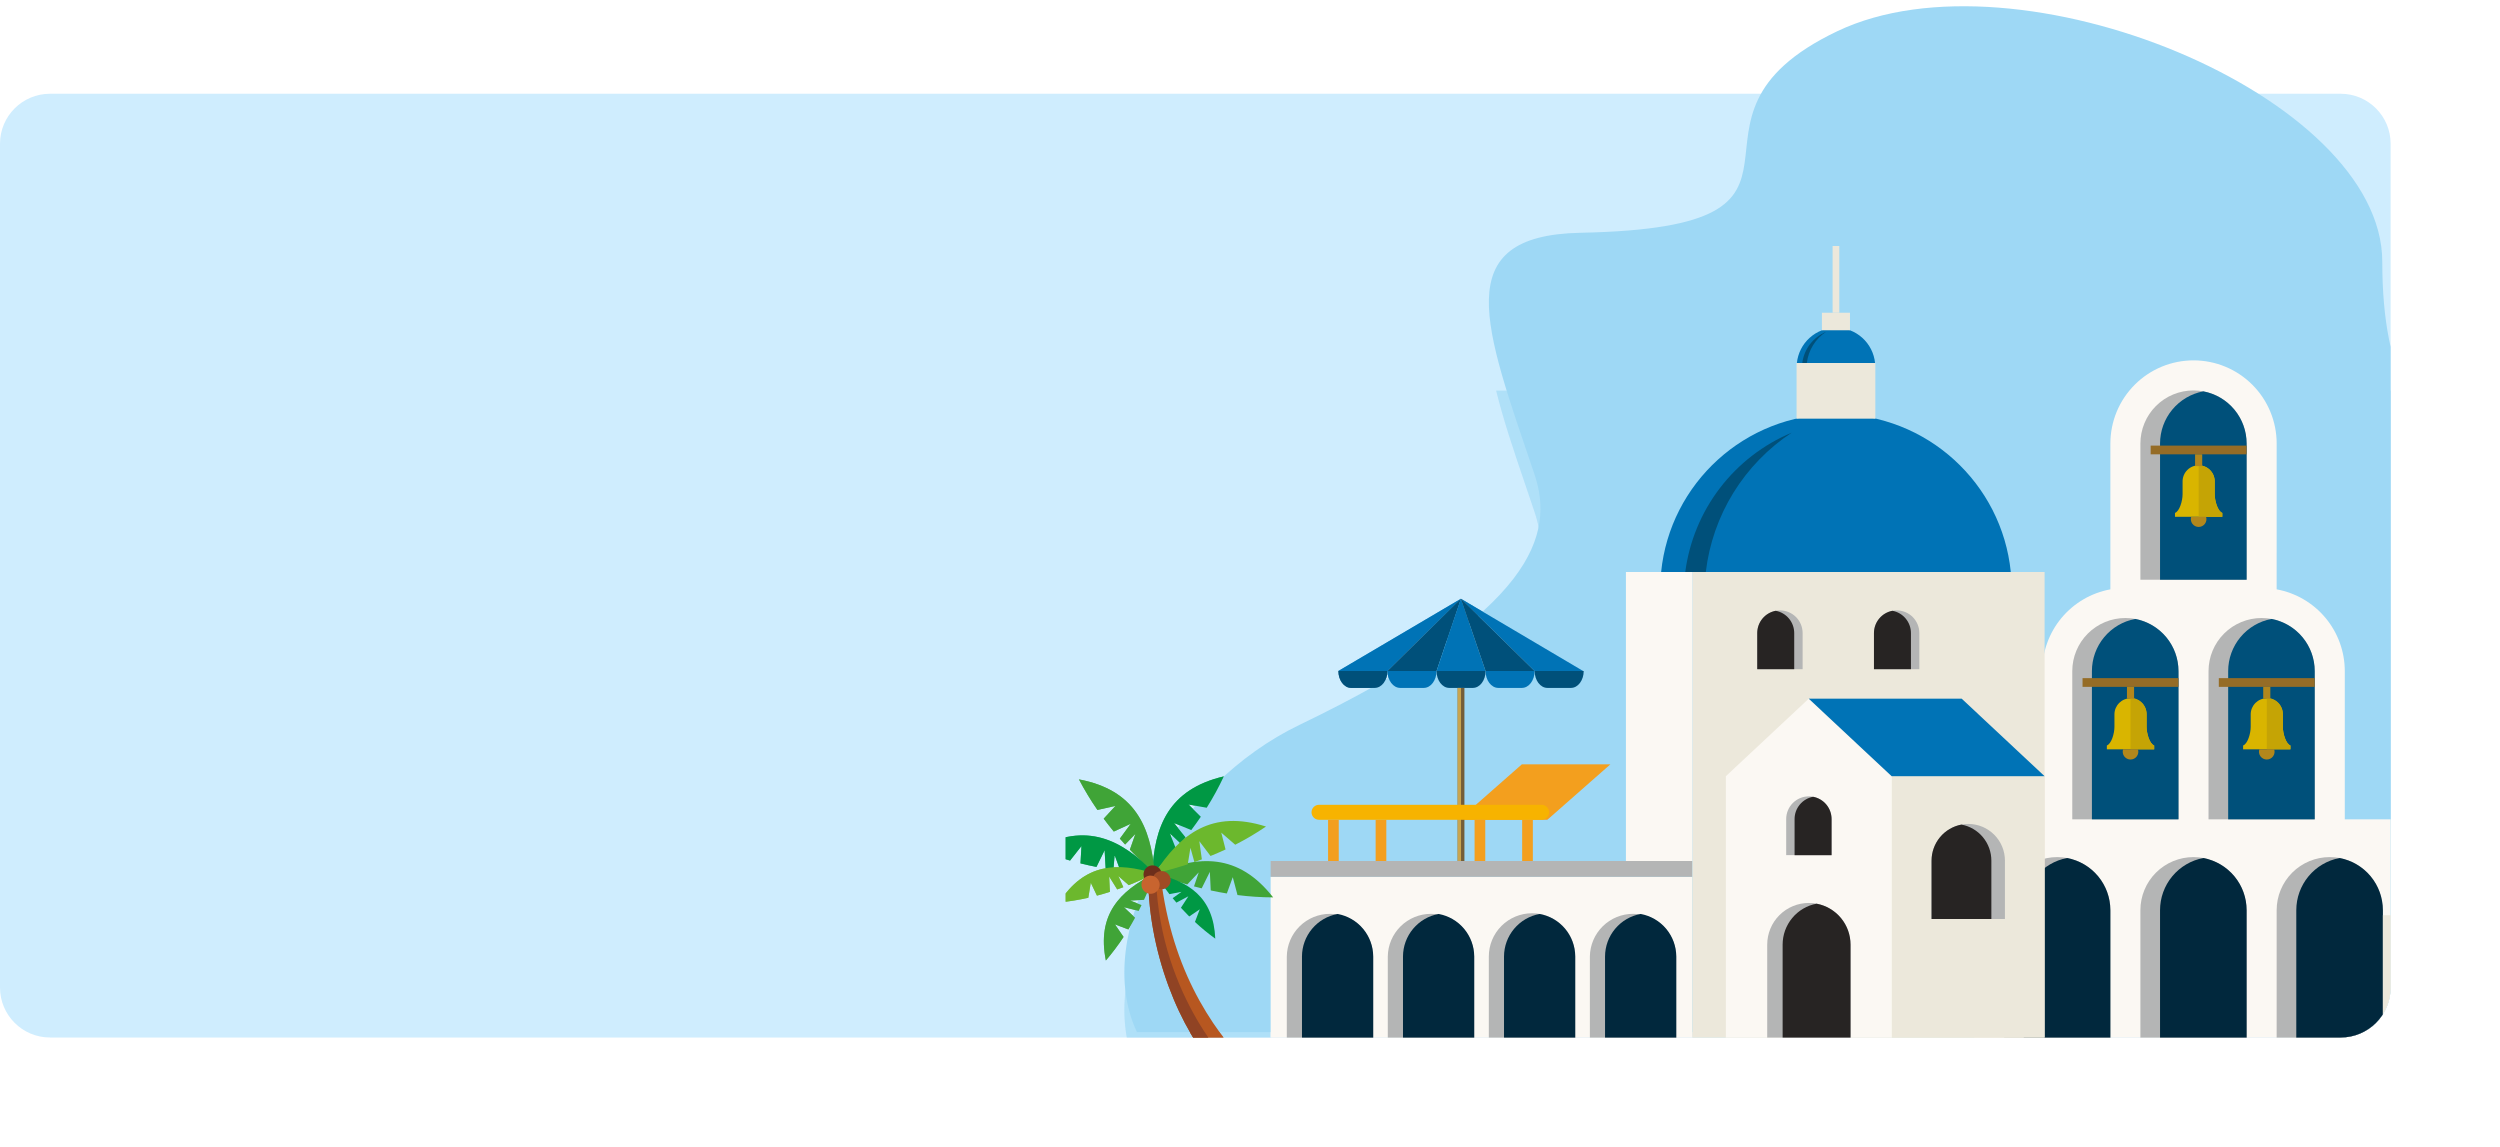 <svg width="800" height="367" viewBox="0 0 800 367" fill="none" xmlns="http://www.w3.org/2000/svg">
<path d="M0 46C0 37.163 7.163 30 16 30H749C757.837 30 765 37.163 765 46V316C765 324.837 757.837 332 749 332H16C7.163 332 0 324.837 0 316V46Z" fill="#CFEDFE"/>
<g opacity="0.65" filter="url(#filter0_f_1925_66)">
<g clip-path="url(#clip0_1925_66)">
<g clip-path="url(#clip1_1925_66)">
<path fill-rule="evenodd" clip-rule="evenodd" d="M799.983 127.407C791.201 113.018 791.102 98.695 817.414 88.707C835.309 81.922 888.131 77.417 877.608 107.839C871.692 124.943 884.475 134.921 897.052 140.254C915.213 147.95 937.616 176.101 894.249 167.632C869.955 162.907 813.191 149.039 799.983 127.407ZM363.815 342.284C349.128 310.915 376.554 262.852 415.801 243.978C491.729 207.46 497.389 182.594 491.02 163.753C475.128 116.731 463.136 87.344 505.755 86.488C596.011 84.675 528.122 50.419 588.019 21.949C645.619 -5.429 762.329 42.505 762.329 95.775C762.329 171.335 808.921 164.616 880.636 213.444C964.28 270.401 796.291 299.911 895.682 342.284H363.815Z" fill="#9ED8F5"/>
<path fill-rule="evenodd" clip-rule="evenodd" d="M728.529 188.593C734.648 189.716 740.181 192.948 744.164 197.728C748.148 202.507 750.331 208.531 750.334 214.753V262.196H772.133V342.284H631.722V262.196H653.522V214.753C653.525 208.532 655.707 202.508 659.69 197.729C663.672 192.95 669.203 189.717 675.322 188.593V141.926C675.322 134.869 678.125 128.101 683.115 123.111C688.104 118.121 694.872 115.318 701.928 115.318C708.984 115.318 715.752 118.121 720.741 123.111C725.731 128.101 728.534 134.869 728.534 141.926L728.529 188.593Z" fill="#FBF8F3"/>
<path fill-rule="evenodd" clip-rule="evenodd" d="M658.321 274.271C662.827 274.27 667.15 276.059 670.337 279.246C673.524 282.432 675.316 286.754 675.317 291.261V342.284H641.327V291.261C641.327 289.029 641.767 286.819 642.621 284.758C643.476 282.696 644.727 280.823 646.305 279.246C647.883 277.668 649.757 276.417 651.818 275.563C653.88 274.709 656.089 274.27 658.321 274.271Z" fill="#B4B5B5"/>
<path fill-rule="evenodd" clip-rule="evenodd" d="M661.466 274.562C665.359 275.294 668.873 277.364 671.402 280.413C673.932 283.462 675.316 287.299 675.317 291.26V342.284H647.612V291.26C647.613 287.299 648.998 283.462 651.528 280.413C654.058 277.364 657.573 275.294 661.466 274.562Z" fill="#01283D"/>
<path fill-rule="evenodd" clip-rule="evenodd" d="M701.923 274.271C706.429 274.27 710.752 276.059 713.939 279.246C717.126 282.432 718.918 286.754 718.919 291.261V342.284H684.927V291.261C684.928 286.754 686.719 282.432 689.907 279.246C693.094 276.059 697.416 274.27 701.923 274.271Z" fill="#B4B5B5"/>
<path fill-rule="evenodd" clip-rule="evenodd" d="M705.065 274.562C708.958 275.294 712.473 277.364 715.003 280.413C717.533 283.462 718.918 287.299 718.919 291.26V342.284H691.214V291.26C691.215 287.299 692.6 283.462 695.129 280.413C697.658 277.364 701.173 275.295 705.065 274.562Z" fill="#01283D"/>
<path fill-rule="evenodd" clip-rule="evenodd" d="M745.522 274.271C747.754 274.27 749.963 274.709 752.025 275.563C754.086 276.417 755.96 277.668 757.538 279.246C759.116 280.823 760.367 282.696 761.222 284.758C762.076 286.819 762.516 289.029 762.516 291.261V342.284H728.529V291.261C728.53 286.754 730.321 282.432 733.509 279.246C736.696 276.059 741.018 274.27 745.525 274.271" fill="#B4B5B5"/>
<path fill-rule="evenodd" clip-rule="evenodd" d="M748.665 274.562C752.558 275.294 756.073 277.364 758.603 280.413C761.132 283.462 762.517 287.299 762.519 291.26V342.284H734.814V291.26C734.815 287.299 736.2 283.462 738.729 280.413C741.258 277.364 744.772 275.295 748.665 274.562Z" fill="#01283D"/>
<path fill-rule="evenodd" clip-rule="evenodd" d="M680.123 197.766C684.629 197.765 688.951 199.554 692.137 202.74C695.324 205.926 697.115 210.247 697.117 214.753V262.196H663.127V214.753C663.127 212.522 663.568 210.312 664.422 208.251C665.277 206.189 666.529 204.317 668.107 202.739C669.685 201.162 671.559 199.911 673.62 199.057C675.682 198.204 677.892 197.765 680.123 197.766Z" fill="#B4B5B5"/>
<path fill-rule="evenodd" clip-rule="evenodd" d="M683.266 198.057C687.158 198.789 690.673 200.858 693.202 203.907C695.731 206.955 697.116 210.792 697.117 214.753V262.196H669.412V214.753C669.413 210.792 670.799 206.955 673.328 203.907C675.858 200.858 679.373 198.789 683.266 198.057Z" fill="#00507A"/>
<path fill-rule="evenodd" clip-rule="evenodd" d="M723.723 197.766C728.228 197.766 732.548 199.556 735.734 202.742C738.919 205.927 740.71 210.248 740.711 214.753V262.196H706.729V214.753C706.73 210.247 708.521 205.926 711.708 202.74C714.895 199.554 719.217 197.765 723.723 197.766Z" fill="#B4B5B5"/>
<path fill-rule="evenodd" clip-rule="evenodd" d="M726.865 198.057C730.757 198.791 734.27 200.86 736.798 203.909C739.326 206.957 740.71 210.793 740.711 214.753V262.196H713.014V214.753C713.015 210.792 714.4 206.956 716.929 203.907C719.458 200.859 722.972 198.79 726.865 198.057Z" fill="#00507A"/>
<path fill-rule="evenodd" clip-rule="evenodd" d="M701.923 124.938C704.154 124.937 706.364 125.376 708.425 126.23C710.487 127.083 712.361 128.334 713.939 129.912C715.517 131.489 716.769 133.362 717.624 135.423C718.478 137.485 718.918 139.694 718.919 141.926V185.519H684.927V141.926C684.927 139.694 685.367 137.485 686.222 135.423C687.076 133.362 688.329 131.489 689.907 129.912C691.485 128.334 693.358 127.083 695.42 126.23C697.482 125.376 699.691 124.937 701.923 124.938Z" fill="#B4B5B5"/>
<path fill-rule="evenodd" clip-rule="evenodd" d="M705.065 125.229C708.958 125.962 712.473 128.031 715.002 131.079C717.532 134.128 718.917 137.964 718.919 141.926V185.519H691.214V141.926C691.216 137.965 692.601 134.129 695.13 131.08C697.659 128.032 701.173 125.962 705.065 125.229Z" fill="#00507A"/>
<path d="M718.916 142.587H688.213V145.377H718.916V142.587Z" fill="#956C26"/>
<path fill-rule="evenodd" clip-rule="evenodd" d="M703.566 165.371H695.995V164.138C697.474 163.568 698.426 160.301 698.426 158.146V154.043C698.426 152.68 698.967 151.372 699.931 150.408C700.895 149.444 702.203 148.903 703.566 148.903C704.93 148.903 706.237 149.444 707.201 150.408C708.165 151.372 708.707 152.68 708.707 154.043V158.146C708.707 160.301 709.659 163.568 711.137 164.138V165.371H703.566Z" fill="#D9B500"/>
<path fill-rule="evenodd" clip-rule="evenodd" d="M703.566 148.915C704.241 148.915 704.91 149.047 705.533 149.306C706.157 149.564 706.723 149.942 707.201 150.419C707.678 150.896 708.057 151.463 708.315 152.087C708.574 152.71 708.707 153.378 708.707 154.053V158.146C708.707 160.301 709.659 163.568 711.137 164.138V165.371H703.566V148.915Z" fill="#C5A405"/>
<path fill-rule="evenodd" clip-rule="evenodd" d="M705.949 165.371C706.068 165.745 706.096 166.143 706.032 166.53C705.969 166.918 705.815 167.285 705.583 167.602C705.35 167.919 705.047 168.177 704.697 168.354C704.346 168.532 703.959 168.625 703.566 168.625C703.173 168.625 702.786 168.532 702.436 168.354C702.085 168.177 701.782 167.919 701.55 167.602C701.318 167.285 701.164 166.918 701.1 166.53C701.036 166.143 701.065 165.745 701.183 165.371H705.949Z" fill="#B2871C"/>
<path d="M704.708 145.377H702.427V149.161H704.708V145.377Z" fill="#B2871C"/>
<path d="M697.117 217.007H666.414V219.8H697.117V217.007Z" fill="#956C26"/>
<path fill-rule="evenodd" clip-rule="evenodd" d="M681.766 239.794H674.195V238.561C675.674 237.988 676.624 234.724 676.624 232.569V228.476C676.653 227.132 677.208 225.854 678.169 224.914C679.13 223.974 680.421 223.447 681.765 223.447C683.109 223.447 684.4 223.974 685.361 224.914C686.322 225.854 686.877 227.132 686.907 228.476V232.569C686.907 234.724 687.859 237.988 689.338 238.561V239.794H681.766Z" fill="#D9B500"/>
<path fill-rule="evenodd" clip-rule="evenodd" d="M681.766 223.338C682.441 223.338 683.11 223.471 683.733 223.729C684.357 223.987 684.924 224.365 685.401 224.842C685.878 225.319 686.257 225.886 686.515 226.51C686.774 227.133 686.907 227.802 686.907 228.477V232.569C686.907 234.724 687.859 237.988 689.338 238.561V239.794H681.766V223.338Z" fill="#C5A405"/>
<path fill-rule="evenodd" clip-rule="evenodd" d="M684.149 239.794C684.268 240.168 684.296 240.566 684.233 240.953C684.169 241.341 684.015 241.708 683.783 242.025C683.551 242.342 683.247 242.6 682.897 242.777C682.546 242.955 682.159 243.048 681.766 243.048C681.374 243.048 680.986 242.955 680.636 242.777C680.286 242.6 679.982 242.342 679.75 242.025C679.518 241.708 679.364 241.341 679.3 240.953C679.237 240.566 679.265 240.168 679.384 239.794H684.149Z" fill="#B2871C"/>
<path d="M682.906 219.801H680.624V223.584H682.906V219.801Z" fill="#B2871C"/>
<path d="M740.719 217.007H710.016V219.8H740.719V217.007Z" fill="#956C26"/>
<path fill-rule="evenodd" clip-rule="evenodd" d="M725.366 239.794H717.795V238.561C719.273 237.988 720.226 234.724 720.226 232.569V228.476C720.255 227.132 720.81 225.854 721.771 224.914C722.732 223.974 724.023 223.447 725.367 223.447C726.711 223.447 728.002 223.974 728.963 224.914C729.924 225.854 730.479 227.132 730.509 228.476V232.569C730.509 234.724 731.458 237.988 732.937 238.561V239.794H725.366Z" fill="#D9B500"/>
<path fill-rule="evenodd" clip-rule="evenodd" d="M725.366 223.338C726.041 223.338 726.71 223.471 727.333 223.729C727.957 223.987 728.524 224.365 729.002 224.842C729.479 225.319 729.858 225.886 730.117 226.509C730.375 227.133 730.509 227.801 730.509 228.477V232.569C730.509 234.724 731.459 237.988 732.937 238.561V239.794H725.366V223.338Z" fill="#C5A405"/>
<path fill-rule="evenodd" clip-rule="evenodd" d="M727.749 239.794C727.867 240.168 727.896 240.566 727.832 240.953C727.769 241.341 727.614 241.708 727.382 242.025C727.15 242.342 726.847 242.6 726.496 242.777C726.146 242.955 725.759 243.048 725.366 243.048C724.973 243.048 724.586 242.955 724.236 242.777C723.885 242.6 723.582 242.342 723.35 242.025C723.118 241.708 722.963 241.341 722.9 240.953C722.836 240.566 722.865 240.168 722.983 239.794H727.749Z" fill="#B2871C"/>
<path d="M726.508 219.801H724.227V223.584H726.508V219.801Z" fill="#B2871C"/>
<path d="M878.319 292.866H762.518V342.284H878.319V292.866Z" fill="#ECE8DB"/>
<path fill-rule="evenodd" clip-rule="evenodd" d="M371.13 277.745C374.149 308.699 386.926 328.366 400.322 342.284H389.532C378.021 330.344 366.704 304.191 367.464 277.745H371.13Z" fill="#B75720"/>
<path fill-rule="evenodd" clip-rule="evenodd" d="M394.926 342.284H389.529C378.021 330.344 366.704 304.191 367.464 277.745H369.624C369.768 278.882 369.877 280.085 369.923 281.371C371.424 319.669 394.915 342.284 394.915 342.284" fill="#904324"/>
<path fill-rule="evenodd" clip-rule="evenodd" d="M368.753 279.619C369.279 264.47 373.969 252.575 391.626 248.44C390.01 251.896 388.182 255.248 386.151 258.478L385.392 258.344L380.327 257.445L383.447 260.547L384.262 261.36C383.277 262.814 382.259 264.234 381.209 265.62L379.877 265.078L375.699 263.378L379.244 267.785L379.393 267.967C378.863 268.629 378.327 269.284 377.785 269.932L377.339 269.522L374.349 266.681L376.243 271.429L376.329 271.644C373.916 274.417 371.381 277.071 368.753 279.632" fill="#009844"/>
<path fill-rule="evenodd" clip-rule="evenodd" d="M369.49 279.535C383.46 273.64 396.227 272.89 407.409 287.163C403.593 287.15 399.78 286.901 395.994 286.419L395.797 285.659L394.485 280.7L392.983 284.831L392.588 285.912C390.856 285.632 389.139 285.307 387.438 284.937L387.369 283.501L387.154 278.996L384.642 284.061L384.538 284.274C383.716 284.071 382.897 283.86 382.08 283.64L382.277 283.061L383.599 279.156L380.084 282.868L379.925 283.038C376.395 282.025 372.921 280.835 369.49 279.528" fill="#40A437"/>
<path fill-rule="evenodd" clip-rule="evenodd" d="M369.49 279.535C377.714 266.8 387.843 258.992 405.123 264.493C401.962 266.635 398.673 268.581 395.273 270.317L394.688 269.811L390.808 266.45L391.895 270.712L392.178 271.827C390.588 272.57 388.984 273.267 387.367 273.918L386.501 272.771L383.784 269.17L384.561 274.764L384.594 274.997C383.802 275.296 383.006 275.584 382.206 275.861L382.042 275.271L380.94 271.295L380.125 276.332L380.089 276.562C376.595 277.704 373.057 278.685 369.487 279.535" fill="#6CB82D"/>
<path fill-rule="evenodd" clip-rule="evenodd" d="M369.49 279.535C380.378 282.007 388.334 287.039 388.889 300.375C386.612 298.728 384.438 296.943 382.381 295.029L382.584 294.5L383.931 290.969L381.257 292.795L380.555 293.274C379.642 292.36 378.756 291.432 377.896 290.488L378.471 289.599L380.279 286.814L376.603 288.761L376.451 288.842C376.045 288.371 375.645 287.892 375.253 287.411L375.617 287.158L378.086 285.385L374.389 286.099L374.222 286.132C372.548 284.005 370.978 281.807 369.49 279.548" fill="#009844"/>
<path fill-rule="evenodd" clip-rule="evenodd" d="M369.49 279.535C368.294 264.424 363.083 252.747 345.259 249.4C347.029 252.779 349.005 256.047 351.174 259.185L351.934 259.018L356.942 257.898L353.96 261.132L353.18 261.978C354.228 263.386 355.308 264.76 356.418 266.101L357.727 265.498L361.827 263.617L358.487 268.175L358.348 268.365C358.905 269.001 359.469 269.631 360.039 270.254L360.465 269.813L363.326 266.843L361.64 271.67L361.561 271.89C364.093 274.554 366.745 277.092 369.485 279.535" fill="#40A437"/>
<path fill-rule="evenodd" clip-rule="evenodd" d="M369.49 279.535C358.994 268.593 347.566 262.852 331.646 271.548C335.156 273.046 338.755 274.326 342.423 275.382L342.899 274.774L346.069 270.738L345.816 275.126L345.748 276.276C347.451 276.705 349.157 277.086 350.865 277.418L351.498 276.127L353.478 272.075L353.79 277.702V277.937C354.626 278.076 355.461 278.207 356.297 278.33L356.347 277.72L356.679 273.61L358.434 278.421L358.515 278.641C362.164 279.097 365.823 279.401 369.49 279.546" fill="#009844"/>
<path fill-rule="evenodd" clip-rule="evenodd" d="M369.49 279.535C358.285 285.107 350.949 292.704 353.873 307.362C355.918 304.967 357.812 302.449 359.546 299.82L359.186 299.296L356.783 295.806L360.181 297.088L361.07 297.424C361.825 296.189 362.544 294.939 363.227 293.676L362.366 292.861L359.66 290.303L364.179 291.456L364.369 291.501C364.683 290.881 364.992 290.253 365.294 289.625L364.825 289.435L361.668 288.168L365.884 287.966H366.076C367.342 285.205 368.461 282.394 369.49 279.548" fill="#40A437"/>
<path fill-rule="evenodd" clip-rule="evenodd" d="M369.49 279.535C357.548 275.797 347.001 276.193 338.946 288.802C342.079 288.486 345.191 287.978 348.262 287.282L348.366 286.652L349.05 282.473L350.614 285.75L351.022 286.606C352.423 286.238 353.808 285.834 355.175 285.395L355.117 284.213L354.94 280.495L357.401 284.453L357.505 284.618C358.163 284.387 358.819 284.149 359.472 283.906L359.267 283.443L357.872 280.341L361.05 283.126L361.197 283.253C364.015 282.134 366.767 280.885 369.49 279.543" fill="#6CB82D"/>
<path fill-rule="evenodd" clip-rule="evenodd" d="M368.831 276.917C368.255 276.917 367.693 277.089 367.214 277.409C366.735 277.729 366.363 278.184 366.143 278.716C365.923 279.249 365.865 279.834 365.978 280.399C366.091 280.964 366.368 281.482 366.775 281.889C367.183 282.296 367.702 282.574 368.266 282.686C368.831 282.798 369.417 282.74 369.949 282.52C370.481 282.299 370.935 281.926 371.255 281.447C371.575 280.968 371.746 280.405 371.746 279.829C371.746 279.447 371.67 279.068 371.524 278.714C371.377 278.361 371.163 278.039 370.892 277.769C370.621 277.499 370.3 277.284 369.946 277.138C369.593 276.992 369.214 276.917 368.831 276.917Z" fill="#6D2E1B"/>
<path fill-rule="evenodd" clip-rule="evenodd" d="M371.705 278.743C371.129 278.743 370.566 278.914 370.088 279.235C369.609 279.555 369.236 280.011 369.016 280.543C368.796 281.075 368.739 281.661 368.852 282.226C368.965 282.79 369.243 283.309 369.65 283.716C370.058 284.123 370.577 284.4 371.142 284.512C371.707 284.624 372.293 284.566 372.824 284.345C373.356 284.124 373.811 283.75 374.13 283.271C374.45 282.792 374.62 282.228 374.62 281.652C374.62 281.27 374.544 280.891 374.398 280.538C374.251 280.184 374.037 279.863 373.766 279.593C373.495 279.323 373.174 279.109 372.82 278.963C372.467 278.817 372.088 278.742 371.705 278.743Z" fill="#9F4B24"/>
<path fill-rule="evenodd" clip-rule="evenodd" d="M368.183 280.194C367.607 280.194 367.044 280.365 366.565 280.685C366.086 281.005 365.713 281.46 365.493 281.992C365.272 282.524 365.214 283.109 365.327 283.674C365.439 284.239 365.717 284.758 366.124 285.165C366.531 285.573 367.05 285.85 367.615 285.963C368.18 286.075 368.765 286.017 369.297 285.797C369.829 285.576 370.284 285.203 370.604 284.724C370.924 284.245 371.095 283.682 371.095 283.106C371.095 282.334 370.788 281.593 370.242 281.047C369.696 280.501 368.955 280.194 368.183 280.194Z" fill="#C8642F"/>
<path fill-rule="evenodd" clip-rule="evenodd" d="M466.823 262.33H495.15L515.319 244.59H486.989L466.823 262.33Z" fill="#F39F1E"/>
<path d="M541.563 280.574H406.607V342.281H541.563V280.574Z" fill="#FBF8F3"/>
<path fill-rule="evenodd" clip-rule="evenodd" d="M439.422 342.284H411.777V306.07C411.827 302.435 413.305 298.966 415.893 296.412C418.48 293.859 421.969 292.428 425.605 292.428C429.24 292.428 432.729 293.859 435.316 296.412C437.904 298.966 439.382 302.435 439.432 306.07L439.422 342.284Z" fill="#B4B5B5"/>
<path fill-rule="evenodd" clip-rule="evenodd" d="M439.421 342.284H416.632V306.07C416.643 302.829 417.789 299.693 419.871 297.208C421.952 294.723 424.838 293.046 428.027 292.466C431.216 293.046 434.101 294.723 436.183 297.208C438.264 299.693 439.41 302.829 439.421 306.07V342.284Z" fill="#01283D"/>
<path fill-rule="evenodd" clip-rule="evenodd" d="M471.748 342.284H444.093V306.07C444.143 302.435 445.621 298.966 448.209 296.412C450.797 293.859 454.285 292.428 457.921 292.428C461.556 292.428 465.045 293.859 467.632 296.412C470.22 298.966 471.699 302.435 471.748 306.07V342.284Z" fill="#B4B5B5"/>
<path fill-rule="evenodd" clip-rule="evenodd" d="M504.074 342.284H476.422V306.07C476.422 302.403 477.879 298.886 480.472 296.293C483.064 293.7 486.581 292.243 490.248 292.243C493.915 292.243 497.431 293.7 500.024 296.293C502.617 298.886 504.074 302.403 504.074 306.07V342.284Z" fill="#B4B5B5"/>
<path fill-rule="evenodd" clip-rule="evenodd" d="M536.403 342.284H508.761V306.07C508.81 302.435 510.289 298.966 512.876 296.412C515.464 293.859 518.953 292.428 522.588 292.428C526.223 292.428 529.712 293.859 532.3 296.412C534.888 298.966 536.366 302.435 536.415 306.07L536.403 342.284Z" fill="#B4B5B5"/>
<path fill-rule="evenodd" clip-rule="evenodd" d="M471.748 342.284H448.958V306.07C448.969 302.828 450.115 299.693 452.196 297.208C454.278 294.723 457.163 293.045 460.353 292.466C463.542 293.045 466.428 294.723 468.509 297.208C470.591 299.693 471.737 302.828 471.748 306.07V342.284Z" fill="#01283D"/>
<path fill-rule="evenodd" clip-rule="evenodd" d="M504.074 342.284H481.284V306.07C481.295 302.828 482.44 299.693 484.522 297.207C486.603 294.722 489.489 293.045 492.679 292.466C495.868 293.045 498.754 294.723 500.835 297.208C502.917 299.693 504.063 302.828 504.074 306.07V342.284Z" fill="#01283D"/>
<path fill-rule="evenodd" clip-rule="evenodd" d="M536.403 342.284H513.613V306.07C513.624 302.828 514.77 299.693 516.851 297.208C518.933 294.723 521.818 293.045 525.008 292.466C528.197 293.045 531.083 294.723 533.164 297.208C535.246 299.693 536.391 302.828 536.403 306.07V342.284Z" fill="#01283D"/>
<path d="M541.563 275.514H406.607V280.576H541.563V275.514Z" fill="#B4B5B5"/>
<path d="M654.272 183.037H541.563V342.284H654.272V183.037Z" fill="#ECE8DB"/>
<path d="M541.563 183.037H520.298V275.514H541.563V183.037Z" fill="#FBF8F3"/>
<path fill-rule="evenodd" clip-rule="evenodd" d="M587.513 132.518C616.633 132.518 640.603 154.666 643.452 183.04H531.563C534.415 154.664 558.372 132.518 587.513 132.518Z" fill="#0073B6"/>
<path fill-rule="evenodd" clip-rule="evenodd" d="M539.284 183.037C540.565 173.269 544.388 164.008 550.37 156.182C556.353 148.355 564.286 142.237 573.375 138.438C565.816 143.418 559.436 149.989 554.683 157.693C549.93 165.397 546.918 174.047 545.858 183.037H539.284Z" fill="#00507A"/>
<path d="M600.108 116.161H574.902V133.966H600.108V116.161Z" fill="#ECE8DB"/>
<path fill-rule="evenodd" clip-rule="evenodd" d="M569.577 195.322C568.624 195.322 567.68 195.509 566.799 195.874C565.918 196.238 565.117 196.773 564.443 197.447C563.768 198.121 563.233 198.921 562.868 199.802C562.503 200.682 562.315 201.626 562.315 202.58V214.138H576.837V202.582C576.837 201.629 576.649 200.685 576.284 199.804C575.919 198.923 575.385 198.123 574.71 197.448C574.036 196.774 573.236 196.239 572.355 195.875C571.474 195.51 570.53 195.322 569.577 195.322Z" fill="#B4B5B5"/>
<path fill-rule="evenodd" clip-rule="evenodd" d="M568.232 195.449C566.569 195.761 565.068 196.646 563.987 197.948C562.907 199.251 562.315 200.89 562.315 202.582V214.14H574.15V202.582C574.15 200.89 573.558 199.251 572.478 197.948C571.397 196.646 569.896 195.761 568.232 195.449Z" fill="#272423"/>
<path fill-rule="evenodd" clip-rule="evenodd" d="M606.914 195.322C604.991 195.325 603.148 196.092 601.789 197.453C600.43 198.814 599.667 200.659 599.667 202.583V214.141H614.189V202.583C614.189 201.628 614.001 200.682 613.635 199.801C613.27 198.919 612.733 198.118 612.058 197.443C611.382 196.769 610.58 196.234 609.697 195.87C608.815 195.506 607.869 195.32 606.914 195.322Z" fill="#B4B5B5"/>
<path fill-rule="evenodd" clip-rule="evenodd" d="M605.572 195.449C603.911 195.764 602.413 196.649 601.335 197.952C600.257 199.254 599.667 200.892 599.667 202.582V214.14H611.503V202.582C611.502 200.89 610.911 199.251 609.83 197.948C608.75 196.646 607.248 195.761 605.585 195.449" fill="#272423"/>
<path fill-rule="evenodd" clip-rule="evenodd" d="M605.332 248.389H605.408V342.284H552.274V248.389L565.538 235.985L578.802 223.579L592.068 235.985L605.332 248.389Z" fill="#FBF8F3"/>
<path d="M654.272 248.389H605.408V342.281H654.272V248.389Z" fill="#ECE8DB"/>
<path fill-rule="evenodd" clip-rule="evenodd" d="M654.272 248.389L641.008 235.985L627.742 223.579H627.668H578.802L592.068 235.985L605.332 248.389H605.408H654.272Z" fill="#0073B6"/>
<path fill-rule="evenodd" clip-rule="evenodd" d="M578.84 288.946C580.59 288.945 582.323 289.289 583.94 289.958C585.557 290.628 587.026 291.609 588.264 292.846C589.502 294.083 590.484 295.552 591.154 297.169C591.824 298.786 592.169 300.519 592.169 302.269V342.281H565.51V302.269C565.511 300.519 565.856 298.786 566.526 297.169C567.196 295.552 568.178 294.083 569.416 292.846C570.653 291.609 572.123 290.628 573.74 289.958C575.357 289.289 577.09 288.945 578.84 288.946Z" fill="#B4B5B5"/>
<path fill-rule="evenodd" clip-rule="evenodd" d="M581.304 289.174C584.357 289.748 587.114 291.37 589.098 293.762C591.082 296.153 592.168 299.162 592.169 302.269V342.281H570.44V302.269C570.441 299.162 571.527 296.153 573.511 293.762C575.494 291.371 578.251 289.748 581.304 289.174Z" fill="#272423"/>
<path fill-rule="evenodd" clip-rule="evenodd" d="M629.838 263.66C628.297 263.659 626.77 263.963 625.346 264.552C623.921 265.142 622.627 266.006 621.537 267.096C620.446 268.186 619.581 269.48 618.991 270.905C618.401 272.329 618.097 273.856 618.097 275.397V294.087H641.58V275.397C641.58 273.856 641.276 272.329 640.686 270.905C640.095 269.48 639.23 268.186 638.14 267.096C637.05 266.006 635.755 265.142 634.331 264.552C632.907 263.963 631.38 263.659 629.838 263.66Z" fill="#B4B5B5"/>
<path fill-rule="evenodd" clip-rule="evenodd" d="M627.668 263.862C624.979 264.368 622.55 265.798 620.803 267.904C619.055 270.01 618.098 272.66 618.097 275.397V294.087H637.238V275.397C637.237 272.661 636.28 270.01 634.533 267.904C632.786 265.798 630.358 264.368 627.668 263.862Z" fill="#272423"/>
<path fill-rule="evenodd" clip-rule="evenodd" d="M578.84 254.834C579.793 254.834 580.737 255.021 581.618 255.386C582.499 255.75 583.3 256.285 583.974 256.959C584.648 257.633 585.183 258.433 585.549 259.314C585.914 260.195 586.102 261.139 586.102 262.092V273.65H571.58V262.097C571.58 261.143 571.767 260.199 572.132 259.318C572.496 258.437 573.031 257.636 573.705 256.962C574.38 256.287 575.18 255.752 576.061 255.387C576.942 255.022 577.886 254.834 578.84 254.834Z" fill="#B4B5B5"/>
<path fill-rule="evenodd" clip-rule="evenodd" d="M580.184 254.966C581.847 255.278 583.349 256.162 584.43 257.464C585.51 258.766 586.102 260.405 586.102 262.097V273.655H574.264V262.097C574.265 260.404 574.857 258.765 575.938 257.463C577.019 256.161 578.521 255.278 580.184 254.966Z" fill="#272423"/>
<path fill-rule="evenodd" clip-rule="evenodd" d="M467.488 191.604L506.664 214.758H491.099L467.488 191.604Z" fill="#0073B6"/>
<path fill-rule="evenodd" clip-rule="evenodd" d="M443.982 214.71C443.982 217.691 442.149 220.13 439.908 220.13H432.352C430.111 220.13 428.277 217.691 428.277 214.71H443.982Z" fill="#00507A"/>
<path fill-rule="evenodd" clip-rule="evenodd" d="M443.982 214.71L467.488 191.604L428.277 214.71H443.982Z" fill="#0073B6"/>
<path fill-rule="evenodd" clip-rule="evenodd" d="M459.689 214.758L467.489 191.604L443.982 214.758H459.689Z" fill="#00507A"/>
<path fill-rule="evenodd" clip-rule="evenodd" d="M475.394 214.758L467.489 191.604L459.689 214.758H475.394Z" fill="#0073B6"/>
<path fill-rule="evenodd" clip-rule="evenodd" d="M491.099 214.758L467.488 191.604L475.376 214.71L491.099 214.758Z" fill="#00507A"/>
<path fill-rule="evenodd" clip-rule="evenodd" d="M459.689 214.71C459.689 217.691 457.856 220.13 455.615 220.13H448.056C445.815 220.13 443.982 217.691 443.982 214.71H459.689Z" fill="#0073B6"/>
<path fill-rule="evenodd" clip-rule="evenodd" d="M475.394 214.71C475.394 217.691 473.561 220.13 471.32 220.13H463.761C461.523 220.13 459.689 217.691 459.689 214.71H475.394Z" fill="#00507A"/>
<path fill-rule="evenodd" clip-rule="evenodd" d="M491.084 214.71C491.084 217.691 489.25 220.13 487.009 220.13H479.451C477.21 220.13 475.376 217.691 475.376 214.71H491.084Z" fill="#0073B6"/>
<path fill-rule="evenodd" clip-rule="evenodd" d="M506.788 214.71C506.788 217.691 504.955 220.13 502.717 220.13H495.158C492.917 220.13 491.084 217.691 491.084 214.71H506.788Z" fill="#00507A"/>
<path d="M468.615 220.13H466.45V275.514H468.615V220.13Z" fill="#745D38"/>
<path d="M467.532 220.13H466.45V275.514H467.532V220.13Z" fill="#C8A44F"/>
<path d="M443.622 262.33H440.204V275.511H443.622V262.33Z" fill="#F39F1E"/>
<path d="M490.509 262.33H487.09V275.511H490.509V262.33Z" fill="#F39F1E"/>
<path fill-rule="evenodd" clip-rule="evenodd" d="M422.089 262.33H493.314C493.951 262.329 494.561 262.075 495.011 261.626C495.462 261.176 495.715 260.566 495.717 259.929C495.715 259.293 495.461 258.684 495.011 258.234C494.56 257.784 493.951 257.531 493.314 257.529H422.089C421.453 257.531 420.843 257.784 420.393 258.234C419.944 258.684 419.69 259.293 419.688 259.929C419.69 260.565 419.944 261.175 420.393 261.625C420.843 262.074 421.453 262.328 422.089 262.33Z" fill="#F7B300"/>
<path d="M428.401 262.33H424.983V275.511H428.401V262.33Z" fill="#F39F1E"/>
<path d="M475.288 262.33H471.869V275.511H475.288V262.33Z" fill="#F39F1E"/>
</g>
</g>
</g>
<g clip-path="url(#clip2_1925_66)">
<path fill-rule="evenodd" clip-rule="evenodd" d="M363.815 330.284C349.128 298.915 376.554 250.852 415.801 231.978C491.729 195.46 497.389 170.594 491.02 151.753C475.128 104.731 463.136 75.344 505.755 74.488C596.011 72.675 528.122 38.419 588.019 9.949C645.619 -17.429 762.329 30.505 762.329 83.775C762.329 159.335 808.921 152.616 880.636 201.444C964.28 258.401 796.291 287.911 895.682 330.284H363.815Z" fill="#9ED8F5"/>
<path fill-rule="evenodd" clip-rule="evenodd" d="M728.529 188.593C734.648 189.716 740.181 192.948 744.164 197.728C748.148 202.507 750.331 208.531 750.334 214.753V262.196H772.133V342.284H631.722V262.196H653.522V214.753C653.525 208.532 655.707 202.508 659.69 197.729C663.672 192.95 669.203 189.717 675.322 188.593V141.926C675.322 134.869 678.125 128.101 683.115 123.111C688.104 118.121 694.872 115.318 701.928 115.318C708.984 115.318 715.752 118.121 720.741 123.111C725.731 128.101 728.534 134.869 728.534 141.926L728.529 188.593Z" fill="#FBF8F3"/>
<path fill-rule="evenodd" clip-rule="evenodd" d="M658.321 274.271C662.827 274.27 667.15 276.059 670.337 279.246C673.524 282.432 675.316 286.754 675.317 291.261V342.284H641.327V291.261C641.327 289.029 641.767 286.819 642.621 284.758C643.476 282.696 644.728 280.823 646.306 279.246C647.884 277.668 649.757 276.417 651.818 275.563C653.88 274.709 656.089 274.27 658.321 274.271Z" fill="#B4B5B5"/>
<path fill-rule="evenodd" clip-rule="evenodd" d="M661.466 274.562C665.359 275.294 668.873 277.364 671.403 280.413C673.932 283.462 675.316 287.299 675.317 291.261V342.284H647.612V291.261C647.613 287.299 648.999 283.462 651.528 280.413C654.058 277.364 657.573 275.294 661.466 274.562Z" fill="#01283D"/>
<path fill-rule="evenodd" clip-rule="evenodd" d="M701.923 274.271C706.43 274.27 710.752 276.059 713.939 279.246C717.126 282.432 718.918 286.754 718.919 291.261V342.284H684.927V291.261C684.928 286.754 686.719 282.432 689.907 279.246C693.094 276.059 697.416 274.27 701.923 274.271Z" fill="#B4B5B5"/>
<path fill-rule="evenodd" clip-rule="evenodd" d="M705.065 274.562C708.958 275.294 712.473 277.364 715.003 280.413C717.533 283.462 718.918 287.299 718.919 291.261V342.284H691.214V291.261C691.215 287.299 692.6 283.463 695.129 280.414C697.658 277.365 701.173 275.295 705.065 274.562Z" fill="#01283D"/>
<path fill-rule="evenodd" clip-rule="evenodd" d="M745.522 274.271C747.754 274.27 749.963 274.709 752.025 275.563C754.086 276.417 755.959 277.668 757.537 279.246C759.115 280.823 760.367 282.696 761.222 284.758C762.076 286.819 762.516 289.029 762.516 291.261V342.284H728.529V291.261C728.53 286.754 730.321 282.432 733.509 279.246C736.696 276.059 741.018 274.27 745.525 274.271" fill="#B4B5B5"/>
<path fill-rule="evenodd" clip-rule="evenodd" d="M748.665 274.562C752.558 275.294 756.073 277.364 758.603 280.413C761.132 283.462 762.517 287.299 762.519 291.261V342.284H734.814V291.261C734.815 287.299 736.2 283.463 738.729 280.414C741.258 277.365 744.772 275.295 748.665 274.562Z" fill="#01283D"/>
<path fill-rule="evenodd" clip-rule="evenodd" d="M680.123 197.766C684.629 197.765 688.951 199.554 692.138 202.74C695.324 205.926 697.115 210.247 697.117 214.753V262.196H663.127V214.753C663.128 212.522 663.568 210.312 664.422 208.251C665.277 206.189 666.529 204.317 668.107 202.739C669.685 201.162 671.559 199.911 673.621 199.057C675.682 198.204 677.892 197.765 680.123 197.766Z" fill="#B4B5B5"/>
<path fill-rule="evenodd" clip-rule="evenodd" d="M683.266 198.057C687.158 198.789 690.673 200.858 693.202 203.907C695.731 206.956 697.116 210.792 697.117 214.753V262.196H669.412V214.753C669.413 210.792 670.798 206.955 673.328 203.907C675.858 200.858 679.373 198.789 683.266 198.057Z" fill="#00507A"/>
<path fill-rule="evenodd" clip-rule="evenodd" d="M723.723 197.766C728.228 197.766 732.548 199.556 735.734 202.742C738.92 205.927 740.71 210.248 740.711 214.753V262.196H706.729V214.753C706.73 210.247 708.521 205.926 711.708 202.74C714.895 199.554 719.217 197.765 723.723 197.766Z" fill="#B4B5B5"/>
<path fill-rule="evenodd" clip-rule="evenodd" d="M726.865 198.057C730.757 198.791 734.27 200.86 736.798 203.909C739.326 206.957 740.71 210.793 740.711 214.753V262.196H713.014V214.753C713.015 210.792 714.4 206.956 716.929 203.907C719.458 200.859 722.973 198.79 726.865 198.057Z" fill="#00507A"/>
<path fill-rule="evenodd" clip-rule="evenodd" d="M701.923 124.938C704.154 124.938 706.364 125.376 708.426 126.23C710.487 127.083 712.361 128.334 713.939 129.912C715.517 131.489 716.769 133.362 717.624 135.423C718.478 137.485 718.918 139.694 718.919 141.926V185.519H684.927V141.926C684.927 139.694 685.368 137.485 686.222 135.423C687.077 133.362 688.329 131.489 689.907 129.912C691.485 128.334 693.359 127.083 695.42 126.23C697.482 125.376 699.692 124.938 701.923 124.938Z" fill="#B4B5B5"/>
<path fill-rule="evenodd" clip-rule="evenodd" d="M705.065 125.229C708.958 125.962 712.473 128.031 715.002 131.08C717.532 134.128 718.917 137.964 718.919 141.926V185.519H691.214V141.926C691.216 137.965 692.601 134.129 695.13 131.08C697.659 128.032 701.173 125.962 705.065 125.229Z" fill="#00507A"/>
<path d="M718.916 142.587H688.213V145.377H718.916V142.587Z" fill="#956C26"/>
<path fill-rule="evenodd" clip-rule="evenodd" d="M703.566 165.371H695.995V164.138C697.474 163.568 698.426 160.301 698.426 158.146V154.043C698.426 152.68 698.967 151.372 699.931 150.408C700.895 149.444 702.203 148.903 703.566 148.903C704.929 148.903 706.237 149.444 707.201 150.408C708.165 151.372 708.707 152.68 708.707 154.043V158.146C708.707 160.301 709.659 163.568 711.137 164.138V165.371H703.566Z" fill="#D9B500"/>
<path fill-rule="evenodd" clip-rule="evenodd" d="M703.566 148.915C704.241 148.915 704.909 149.047 705.533 149.306C706.157 149.564 706.723 149.942 707.201 150.419C707.678 150.896 708.057 151.463 708.315 152.087C708.574 152.71 708.707 153.378 708.707 154.053V158.146C708.707 160.301 709.659 163.568 711.137 164.138V165.371H703.566V148.915Z" fill="#C5A405"/>
<path fill-rule="evenodd" clip-rule="evenodd" d="M705.949 165.371C706.067 165.745 706.096 166.143 706.032 166.53C705.969 166.918 705.815 167.285 705.582 167.602C705.35 167.919 705.047 168.177 704.697 168.354C704.346 168.532 703.959 168.625 703.566 168.625C703.173 168.625 702.786 168.532 702.436 168.354C702.085 168.177 701.782 167.919 701.55 167.602C701.318 167.285 701.164 166.918 701.1 166.53C701.036 166.143 701.065 165.745 701.183 165.371H705.949Z" fill="#B2871C"/>
<path d="M704.708 145.377H702.427V149.161H704.708V145.377Z" fill="#B2871C"/>
<path d="M697.117 217.007H666.414V219.8H697.117V217.007Z" fill="#956C26"/>
<path fill-rule="evenodd" clip-rule="evenodd" d="M681.766 239.794H674.195V238.561C675.674 237.988 676.623 234.724 676.623 232.569V228.476C676.653 227.132 677.208 225.854 678.169 224.914C679.13 223.974 680.421 223.447 681.765 223.447C683.109 223.447 684.4 223.974 685.361 224.914C686.322 225.854 686.877 227.132 686.907 228.476V232.569C686.907 234.724 687.859 237.988 689.338 238.561V239.794H681.766Z" fill="#D9B500"/>
<path fill-rule="evenodd" clip-rule="evenodd" d="M681.766 223.338C682.441 223.338 683.11 223.471 683.733 223.729C684.357 223.987 684.924 224.365 685.401 224.842C685.878 225.319 686.257 225.886 686.515 226.51C686.774 227.133 686.907 227.802 686.907 228.477V232.569C686.907 234.724 687.859 237.988 689.338 238.561V239.794H681.766V223.338Z" fill="#C5A405"/>
<path fill-rule="evenodd" clip-rule="evenodd" d="M684.149 239.794C684.268 240.168 684.296 240.566 684.233 240.953C684.169 241.341 684.015 241.708 683.783 242.025C683.551 242.342 683.247 242.6 682.897 242.777C682.546 242.955 682.159 243.048 681.766 243.048C681.374 243.048 680.986 242.955 680.636 242.777C680.286 242.6 679.982 242.342 679.75 242.025C679.518 241.708 679.364 241.341 679.3 240.953C679.236 240.566 679.265 240.168 679.384 239.794H684.149Z" fill="#B2871C"/>
<path d="M682.906 219.801H680.625V223.584H682.906V219.801Z" fill="#B2871C"/>
<path d="M740.719 217.007H710.016V219.8H740.719V217.007Z" fill="#956C26"/>
<path fill-rule="evenodd" clip-rule="evenodd" d="M725.366 239.794H717.795V238.561C719.273 237.988 720.226 234.724 720.226 232.569V228.476C720.255 227.132 720.81 225.854 721.771 224.914C722.732 223.974 724.023 223.447 725.367 223.447C726.711 223.447 728.002 223.974 728.963 224.914C729.924 225.854 730.479 227.132 730.509 228.476V232.569C730.509 234.724 731.458 237.988 732.937 238.561V239.794H725.366Z" fill="#D9B500"/>
<path fill-rule="evenodd" clip-rule="evenodd" d="M725.366 223.338C726.041 223.338 726.71 223.471 727.334 223.729C727.957 223.987 728.524 224.365 729.002 224.842C729.479 225.319 729.858 225.886 730.117 226.509C730.375 227.133 730.509 227.801 730.509 228.477V232.569C730.509 234.724 731.459 237.988 732.938 238.561V239.794H725.366V223.338Z" fill="#C5A405"/>
<path fill-rule="evenodd" clip-rule="evenodd" d="M727.749 239.794C727.867 240.168 727.896 240.566 727.832 240.953C727.769 241.341 727.614 241.708 727.382 242.025C727.15 242.342 726.847 242.6 726.496 242.777C726.146 242.955 725.759 243.048 725.366 243.048C724.973 243.048 724.586 242.955 724.236 242.777C723.885 242.6 723.582 242.342 723.35 242.025C723.118 241.708 722.963 241.341 722.9 240.953C722.836 240.566 722.865 240.168 722.983 239.794H727.749Z" fill="#B2871C"/>
<path d="M726.508 219.801H724.227V223.584H726.508V219.801Z" fill="#B2871C"/>
<path d="M878.319 292.866H762.519V342.284H878.319V292.866Z" fill="#ECE8DB"/>
<path d="M541.563 280.574H406.607V342.281H541.563V280.574Z" fill="#FBF8F3"/>
<path fill-rule="evenodd" clip-rule="evenodd" d="M439.422 342.284H411.777V306.07C411.827 302.435 413.305 298.966 415.893 296.412C418.481 293.859 421.969 292.428 425.605 292.428C429.24 292.428 432.729 293.859 435.316 296.412C437.904 298.966 439.383 302.435 439.432 306.07L439.422 342.284Z" fill="#B4B5B5"/>
<path fill-rule="evenodd" clip-rule="evenodd" d="M439.422 342.284H416.632V306.07C416.643 302.829 417.789 299.694 419.871 297.209C421.952 294.724 424.838 293.046 428.027 292.466C431.216 293.046 434.101 294.724 436.183 297.209C438.264 299.694 439.41 302.829 439.422 306.07V342.284Z" fill="#01283D"/>
<path fill-rule="evenodd" clip-rule="evenodd" d="M471.748 342.284H444.094V306.07C444.143 302.435 445.621 298.966 448.209 296.412C450.797 293.859 454.286 292.428 457.921 292.428C461.556 292.428 465.045 293.859 467.632 296.412C470.22 298.966 471.699 302.435 471.748 306.07V342.284Z" fill="#B4B5B5"/>
<path fill-rule="evenodd" clip-rule="evenodd" d="M504.074 342.284H476.422V306.07C476.422 302.403 477.879 298.886 480.472 296.293C483.064 293.7 486.581 292.243 490.248 292.243C493.915 292.243 497.431 293.7 500.024 296.293C502.617 298.886 504.074 302.403 504.074 306.07V342.284Z" fill="#B4B5B5"/>
<path fill-rule="evenodd" clip-rule="evenodd" d="M536.403 342.284H508.761V306.07C508.81 302.435 510.289 298.966 512.876 296.412C515.464 293.859 518.953 292.428 522.588 292.428C526.223 292.428 529.712 293.859 532.3 296.412C534.888 298.966 536.366 302.435 536.415 306.07L536.403 342.284Z" fill="#B4B5B5"/>
<path fill-rule="evenodd" clip-rule="evenodd" d="M471.748 342.284H448.958V306.07C448.969 302.829 450.115 299.693 452.196 297.208C454.278 294.723 457.164 293.045 460.353 292.466C463.542 293.045 466.428 294.723 468.509 297.208C470.591 299.693 471.737 302.829 471.748 306.07V342.284Z" fill="#01283D"/>
<path fill-rule="evenodd" clip-rule="evenodd" d="M504.074 342.284H481.284V306.07C481.295 302.828 482.44 299.693 484.522 297.208C486.603 294.722 489.489 293.045 492.679 292.466C495.868 293.045 498.754 294.723 500.835 297.208C502.917 299.693 504.063 302.829 504.074 306.07V342.284Z" fill="#01283D"/>
<path fill-rule="evenodd" clip-rule="evenodd" d="M536.403 342.284H513.613V306.07C513.624 302.829 514.77 299.693 516.851 297.208C518.933 294.723 521.818 293.045 525.008 292.466C528.197 293.045 531.083 294.723 533.164 297.208C535.246 299.693 536.391 302.829 536.403 306.07V342.284Z" fill="#01283D"/>
<path d="M541.563 275.514H406.607V280.576H541.563V275.514Z" fill="#B4B5B5"/>
<path d="M654.272 183.037H541.563V342.284H654.272V183.037Z" fill="#ECE8DB"/>
<path d="M541.563 183.037H520.298V275.514H541.563V183.037Z" fill="#FBF8F3"/>
<path fill-rule="evenodd" clip-rule="evenodd" d="M587.513 132.518C616.633 132.518 640.603 154.666 643.452 183.04H531.563C534.415 154.664 558.372 132.518 587.513 132.518Z" fill="#0073B6"/>
<path fill-rule="evenodd" clip-rule="evenodd" d="M539.284 183.037C540.565 173.269 544.388 164.009 550.371 156.182C556.353 148.355 564.286 142.237 573.375 138.439C565.816 143.418 559.436 149.99 554.683 157.693C549.93 165.397 546.918 174.047 545.858 183.037H539.284Z" fill="#00507A"/>
<path d="M600.108 116.161H574.902V133.966H600.108V116.161Z" fill="#ECE8DB"/>
<path fill-rule="evenodd" clip-rule="evenodd" d="M587.513 104.864C590.627 104.863 593.63 106.018 595.941 108.105C598.252 110.192 599.706 113.063 600.022 116.161H575.004C575.319 113.063 576.773 110.192 579.084 108.105C581.395 106.018 584.399 104.863 587.513 104.864Z" fill="#0073B6"/>
<path fill-rule="evenodd" clip-rule="evenodd" d="M576.72 116.161C577.006 113.975 577.86 111.903 579.198 110.151C580.536 108.399 582.311 107.03 584.345 106.18C582.654 107.294 581.228 108.763 580.165 110.486C579.102 112.209 578.429 114.143 578.192 116.153L576.72 116.161Z" fill="#00507A"/>
<path fill-rule="evenodd" clip-rule="evenodd" d="M569.577 195.322C568.624 195.322 567.679 195.509 566.799 195.874C565.918 196.238 565.117 196.773 564.443 197.447C563.768 198.121 563.233 198.921 562.868 199.802C562.503 200.682 562.315 201.627 562.315 202.58V214.138H576.837V202.582C576.837 201.629 576.649 200.685 576.284 199.804C575.919 198.923 575.385 198.123 574.71 197.449C574.036 196.774 573.236 196.24 572.355 195.875C571.474 195.51 570.53 195.322 569.577 195.322Z" fill="#B4B5B5"/>
<path fill-rule="evenodd" clip-rule="evenodd" d="M568.232 195.449C566.569 195.761 565.068 196.646 563.987 197.948C562.906 199.251 562.315 200.89 562.315 202.582V214.14H574.15V202.582C574.15 200.89 573.558 199.251 572.478 197.948C571.397 196.646 569.896 195.761 568.232 195.449Z" fill="#272423"/>
<path fill-rule="evenodd" clip-rule="evenodd" d="M606.914 195.322C604.991 195.325 603.148 196.092 601.789 197.453C600.43 198.814 599.667 200.659 599.667 202.583V214.141H614.189V202.583C614.189 201.628 614.001 200.682 613.635 199.801C613.27 198.919 612.733 198.118 612.058 197.443C611.382 196.769 610.58 196.234 609.697 195.87C608.815 195.506 607.869 195.32 606.914 195.322Z" fill="#B4B5B5"/>
<path fill-rule="evenodd" clip-rule="evenodd" d="M605.572 195.449C603.911 195.764 602.413 196.649 601.335 197.952C600.257 199.254 599.667 200.892 599.667 202.582V214.14H611.503V202.582C611.502 200.89 610.911 199.251 609.83 197.948C608.75 196.646 607.248 195.761 605.585 195.449" fill="#272423"/>
<path fill-rule="evenodd" clip-rule="evenodd" d="M605.332 248.389H605.408V342.284H552.274V248.389L565.538 235.985L578.802 223.579L592.068 235.985L605.332 248.389Z" fill="#FBF8F3"/>
<path d="M654.272 248.389H605.408V342.281H654.272V248.389Z" fill="#ECE8DB"/>
<path fill-rule="evenodd" clip-rule="evenodd" d="M654.272 248.389L641.008 235.985L627.742 223.579H627.668H578.802L592.068 235.985L605.332 248.389H605.408H654.272Z" fill="#0073B6"/>
<path fill-rule="evenodd" clip-rule="evenodd" d="M578.84 288.946C580.59 288.945 582.323 289.289 583.94 289.959C585.557 290.628 587.026 291.609 588.264 292.846C589.502 294.083 590.484 295.552 591.154 297.169C591.824 298.786 592.169 300.519 592.169 302.269V342.281H565.51V302.269C565.511 300.519 565.856 298.786 566.526 297.169C567.196 295.552 568.178 294.083 569.416 292.846C570.653 291.609 572.123 290.628 573.74 289.959C575.357 289.289 577.09 288.945 578.84 288.946Z" fill="#B4B5B5"/>
<path fill-rule="evenodd" clip-rule="evenodd" d="M581.304 289.174C584.357 289.748 587.114 291.37 589.098 293.762C591.082 296.153 592.168 299.162 592.169 302.269V342.281H570.44V302.269C570.441 299.162 571.527 296.153 573.511 293.762C575.494 291.371 578.251 289.748 581.304 289.174Z" fill="#272423"/>
<path fill-rule="evenodd" clip-rule="evenodd" d="M629.839 263.66C628.297 263.659 626.77 263.963 625.346 264.552C623.921 265.142 622.627 266.006 621.537 267.096C620.446 268.186 619.581 269.48 618.991 270.905C618.401 272.329 618.097 273.856 618.097 275.397V294.087H641.58V275.397C641.58 273.856 641.276 272.329 640.686 270.905C640.096 269.48 639.231 268.186 638.14 267.096C637.05 266.006 635.756 265.142 634.331 264.552C632.907 263.963 631.38 263.659 629.839 263.66Z" fill="#B4B5B5"/>
<path fill-rule="evenodd" clip-rule="evenodd" d="M627.668 263.862C624.979 264.368 622.55 265.798 620.803 267.904C619.055 270.01 618.098 272.66 618.097 275.397V294.087H637.238V275.397C637.237 272.661 636.28 270.01 634.533 267.904C632.786 265.798 630.358 264.368 627.668 263.862Z" fill="#272423"/>
<path fill-rule="evenodd" clip-rule="evenodd" d="M578.84 254.834C579.793 254.834 580.737 255.021 581.618 255.386C582.499 255.75 583.3 256.285 583.974 256.959C584.648 257.633 585.183 258.433 585.549 259.314C585.914 260.195 586.102 261.139 586.102 262.092V273.65H571.58V262.097C571.58 261.143 571.767 260.199 572.132 259.318C572.497 258.437 573.031 257.636 573.705 256.962C574.38 256.287 575.18 255.752 576.061 255.387C576.942 255.022 577.886 254.834 578.84 254.834Z" fill="#B4B5B5"/>
<path fill-rule="evenodd" clip-rule="evenodd" d="M580.184 254.966C581.847 255.278 583.349 256.162 584.43 257.464C585.51 258.766 586.102 260.405 586.102 262.097V273.655H574.264V262.097C574.265 260.405 574.857 258.765 575.938 257.463C577.019 256.161 578.521 255.278 580.184 254.966Z" fill="#272423"/>
<path d="M591.992 100.075H583.015V105.692H591.992V100.075Z" fill="#ECE8DB"/>
<path d="M588.579 78.714H586.431V100.075H588.579V78.714Z" fill="#ECE8DB"/>
<path fill-rule="evenodd" clip-rule="evenodd" d="M466.823 262.33H495.15L515.319 244.591H486.989L466.823 262.33Z" fill="#F39F1E"/>
<path fill-rule="evenodd" clip-rule="evenodd" d="M467.489 191.604L506.664 214.759H491.099L467.489 191.604Z" fill="#0073B6"/>
<path fill-rule="evenodd" clip-rule="evenodd" d="M443.982 214.71C443.982 217.691 442.149 220.13 439.908 220.13H432.352C430.111 220.13 428.277 217.691 428.277 214.71H443.982Z" fill="#00507A"/>
<path fill-rule="evenodd" clip-rule="evenodd" d="M443.982 214.71L467.489 191.604L428.277 214.71H443.982Z" fill="#0073B6"/>
<path fill-rule="evenodd" clip-rule="evenodd" d="M459.689 214.759L467.489 191.604L443.982 214.759H459.689Z" fill="#00507A"/>
<path fill-rule="evenodd" clip-rule="evenodd" d="M475.394 214.759L467.489 191.604L459.689 214.759H475.394Z" fill="#0073B6"/>
<path fill-rule="evenodd" clip-rule="evenodd" d="M491.099 214.759L467.489 191.604L475.376 214.71L491.099 214.759Z" fill="#00507A"/>
<path fill-rule="evenodd" clip-rule="evenodd" d="M459.689 214.71C459.689 217.691 457.856 220.13 455.615 220.13H448.056C445.815 220.13 443.982 217.691 443.982 214.71H459.689Z" fill="#0073B6"/>
<path fill-rule="evenodd" clip-rule="evenodd" d="M475.394 214.71C475.394 217.691 473.561 220.13 471.32 220.13H463.761C461.523 220.13 459.689 217.691 459.689 214.71H475.394Z" fill="#00507A"/>
<path fill-rule="evenodd" clip-rule="evenodd" d="M491.084 214.71C491.084 217.691 489.25 220.13 487.009 220.13H479.451C477.21 220.13 475.376 217.691 475.376 214.71H491.084Z" fill="#0073B6"/>
<path fill-rule="evenodd" clip-rule="evenodd" d="M506.788 214.71C506.788 217.691 504.955 220.13 502.717 220.13H495.158C492.917 220.13 491.084 217.691 491.084 214.71H506.788Z" fill="#00507A"/>
<path d="M468.615 220.13H466.45V275.514H468.615V220.13Z" fill="#745D38"/>
<path d="M467.532 220.13H466.45V275.514H467.532V220.13Z" fill="#C8A44F"/>
<path d="M443.622 262.33H440.204V275.511H443.622V262.33Z" fill="#F39F1E"/>
<path d="M490.509 262.33H487.09V275.511H490.509V262.33Z" fill="#F39F1E"/>
<path fill-rule="evenodd" clip-rule="evenodd" d="M422.089 262.33H493.315C493.951 262.329 494.561 262.076 495.011 261.626C495.462 261.176 495.716 260.566 495.718 259.929C495.715 259.293 495.461 258.684 495.011 258.234C494.56 257.784 493.951 257.531 493.315 257.529H422.089C421.453 257.531 420.843 257.784 420.393 258.234C419.944 258.684 419.69 259.293 419.688 259.929C419.69 260.566 419.944 261.175 420.393 261.625C420.843 262.075 421.453 262.328 422.089 262.33Z" fill="#F7B300"/>
<path d="M428.401 262.33H424.983V275.511H428.401V262.33Z" fill="#F39F1E"/>
<path d="M475.288 262.33H471.869V275.511H475.288V262.33Z" fill="#F39F1E"/>
<path fill-rule="evenodd" clip-rule="evenodd" d="M371.13 277.745C374.149 308.699 386.926 328.366 400.322 342.284H389.532C378.021 330.344 366.704 304.191 367.464 277.745H371.13Z" fill="#B75720"/>
<path fill-rule="evenodd" clip-rule="evenodd" d="M394.926 342.284H389.529C378.021 330.344 366.704 304.191 367.464 277.745H369.624C369.768 278.882 369.877 280.085 369.923 281.371C371.424 319.669 394.915 342.284 394.915 342.284" fill="#904324"/>
<path fill-rule="evenodd" clip-rule="evenodd" d="M368.753 279.619C369.279 264.47 373.969 252.575 391.626 248.44C390.01 251.896 388.182 255.248 386.151 258.478L385.392 258.344L380.327 257.445L383.447 260.547L384.262 261.36C383.277 262.814 382.259 264.234 381.209 265.62L379.877 265.078L375.699 263.378L379.244 267.785L379.393 267.967C378.863 268.629 378.327 269.284 377.785 269.932L377.339 269.522L374.349 266.681L376.243 271.429L376.329 271.644C373.916 274.417 371.381 277.071 368.753 279.632" fill="#009844"/>
<path fill-rule="evenodd" clip-rule="evenodd" d="M369.49 279.535C383.46 273.64 396.227 272.89 407.409 287.163C403.593 287.15 399.78 286.901 395.994 286.419L395.797 285.659L394.485 280.7L392.983 284.831L392.588 285.912C390.856 285.632 389.14 285.307 387.438 284.937L387.37 283.501L387.154 278.996L384.642 284.061L384.539 284.274C383.716 284.071 382.897 283.86 382.08 283.64L382.277 283.061L383.599 279.156L380.084 282.868L379.925 283.038C376.395 282.025 372.921 280.835 369.49 279.528" fill="#40A437"/>
<path fill-rule="evenodd" clip-rule="evenodd" d="M369.49 279.535C377.714 266.8 387.843 258.992 405.123 264.493C401.963 266.635 398.673 268.581 395.273 270.317L394.688 269.811L390.808 266.45L391.895 270.712L392.178 271.827C390.588 272.57 388.984 273.267 387.367 273.918L386.501 272.771L383.784 269.17L384.561 274.764L384.594 274.997C383.802 275.296 383.007 275.584 382.206 275.861L382.042 275.271L380.94 271.295L380.125 276.332L380.089 276.562C376.595 277.704 373.057 278.685 369.487 279.535" fill="#6CB82D"/>
<path fill-rule="evenodd" clip-rule="evenodd" d="M369.49 279.535C380.378 282.007 388.334 287.039 388.889 300.375C386.612 298.728 384.438 296.943 382.381 295.029L382.584 294.5L383.931 290.969L381.257 292.795L380.555 293.274C379.642 292.36 378.756 291.432 377.897 290.488L378.471 289.599L380.279 286.814L376.603 288.761L376.451 288.842C376.046 288.371 375.645 287.892 375.253 287.411L375.618 287.158L378.086 285.385L374.389 286.099L374.222 286.132C372.549 284.005 370.979 281.807 369.49 279.548" fill="#009844"/>
<path fill-rule="evenodd" clip-rule="evenodd" d="M369.49 279.535C368.294 264.425 363.083 252.748 345.259 249.4C347.029 252.779 349.005 256.047 351.174 259.185L351.934 259.018L356.943 257.898L353.96 261.132L353.18 261.978C354.228 263.386 355.308 264.76 356.418 266.101L357.727 265.498L361.827 263.617L358.487 268.175L358.348 268.365C358.905 269.001 359.469 269.631 360.039 270.254L360.465 269.814L363.326 266.843L361.64 271.67L361.561 271.89C364.093 274.554 366.745 277.092 369.485 279.535" fill="#40A437"/>
<path fill-rule="evenodd" clip-rule="evenodd" d="M369.49 279.535C358.994 268.593 347.566 262.852 331.646 271.548C335.156 273.046 338.755 274.326 342.423 275.382L342.899 274.774L346.069 270.738L345.816 275.126L345.748 276.276C347.451 276.705 349.157 277.086 350.865 277.418L351.498 276.127L353.478 272.075L353.79 277.702V277.937C354.626 278.076 355.461 278.207 356.297 278.33L356.347 277.72L356.679 273.61L358.434 278.421L358.515 278.641C362.164 279.097 365.823 279.401 369.49 279.546" fill="#009844"/>
<path fill-rule="evenodd" clip-rule="evenodd" d="M369.49 279.535C358.285 285.107 350.949 292.704 353.874 307.362C355.918 304.967 357.812 302.449 359.546 299.82L359.186 299.296L356.783 295.806L360.181 297.088L361.07 297.424C361.825 296.189 362.544 294.939 363.227 293.676L362.367 292.861L359.66 290.303L364.18 291.456L364.369 291.501C364.683 290.881 364.992 290.253 365.294 289.625L364.825 289.435L361.668 288.168L365.884 287.966H366.076C367.342 285.205 368.462 282.394 369.49 279.548" fill="#40A437"/>
<path fill-rule="evenodd" clip-rule="evenodd" d="M369.49 279.535C357.548 275.797 347.001 276.193 338.946 288.802C342.079 288.486 345.191 287.978 348.262 287.282L348.366 286.652L349.05 282.473L350.614 285.75L351.022 286.606C352.423 286.238 353.808 285.834 355.175 285.395L355.117 284.213L354.939 280.495L357.401 284.453L357.505 284.618C358.163 284.387 358.819 284.149 359.472 283.906L359.267 283.443L357.872 280.341L361.05 283.126L361.197 283.253C364.015 282.134 366.767 280.885 369.49 279.543" fill="#6CB82D"/>
<path fill-rule="evenodd" clip-rule="evenodd" d="M368.831 276.917C368.255 276.917 367.693 277.089 367.214 277.409C366.735 277.729 366.363 278.184 366.143 278.716C365.923 279.249 365.865 279.834 365.978 280.399C366.091 280.964 366.368 281.482 366.775 281.889C367.183 282.296 367.702 282.574 368.266 282.686C368.831 282.798 369.417 282.74 369.949 282.52C370.481 282.299 370.935 281.926 371.255 281.447C371.575 280.968 371.746 280.405 371.746 279.829C371.746 279.447 371.67 279.068 371.524 278.714C371.377 278.361 371.163 278.039 370.892 277.769C370.621 277.499 370.3 277.284 369.946 277.138C369.593 276.992 369.214 276.917 368.831 276.917Z" fill="#6D2E1B"/>
<path fill-rule="evenodd" clip-rule="evenodd" d="M371.705 278.743C371.129 278.743 370.566 278.915 370.088 279.235C369.609 279.555 369.236 280.011 369.016 280.543C368.797 281.075 368.739 281.661 368.852 282.226C368.965 282.791 369.243 283.309 369.65 283.716C370.058 284.123 370.577 284.4 371.142 284.512C371.707 284.624 372.293 284.566 372.825 284.345C373.356 284.124 373.811 283.75 374.13 283.271C374.45 282.792 374.62 282.229 374.62 281.653C374.62 281.27 374.544 280.891 374.398 280.538C374.251 280.185 374.037 279.864 373.766 279.593C373.495 279.323 373.174 279.109 372.82 278.963C372.467 278.817 372.088 278.742 371.705 278.743Z" fill="#9F4B24"/>
<path fill-rule="evenodd" clip-rule="evenodd" d="M368.183 280.194C367.607 280.194 367.044 280.365 366.565 280.685C366.086 281.005 365.713 281.46 365.493 281.992C365.272 282.524 365.214 283.109 365.327 283.674C365.439 284.239 365.717 284.758 366.124 285.165C366.531 285.573 367.05 285.85 367.615 285.963C368.18 286.075 368.765 286.017 369.297 285.797C369.829 285.576 370.284 285.203 370.604 284.724C370.924 284.245 371.095 283.682 371.095 283.106C371.095 282.334 370.788 281.593 370.242 281.047C369.696 280.501 368.955 280.194 368.183 280.194Z" fill="#C8642F"/>
</g>
<defs>
<filter id="filter0_f_1925_66" x="306" y="90" width="494" height="277" filterUnits="userSpaceOnUse" color-interpolation-filters="sRGB">
<feFlood flood-opacity="0" result="BackgroundImageFix"/>
<feBlend mode="normal" in="SourceGraphic" in2="BackgroundImageFix" result="shape"/>
<feGaussianBlur stdDeviation="17.5" result="effect1_foregroundBlur_1925_66"/>
</filter>
<clipPath id="clip0_1925_66">
<path d="M341 125H765V316C765 324.837 757.837 332 749 332H341V125Z" fill="white"/>
</clipPath>
<clipPath id="clip1_1925_66">
<rect width="639" height="335" fill="white" transform="translate(331 14)"/>
</clipPath>
<clipPath id="clip2_1925_66">
<path d="M341 0H765V316C765 324.837 757.837 332 749 332H341V0Z" fill="white"/>
</clipPath>
</defs>
</svg>
